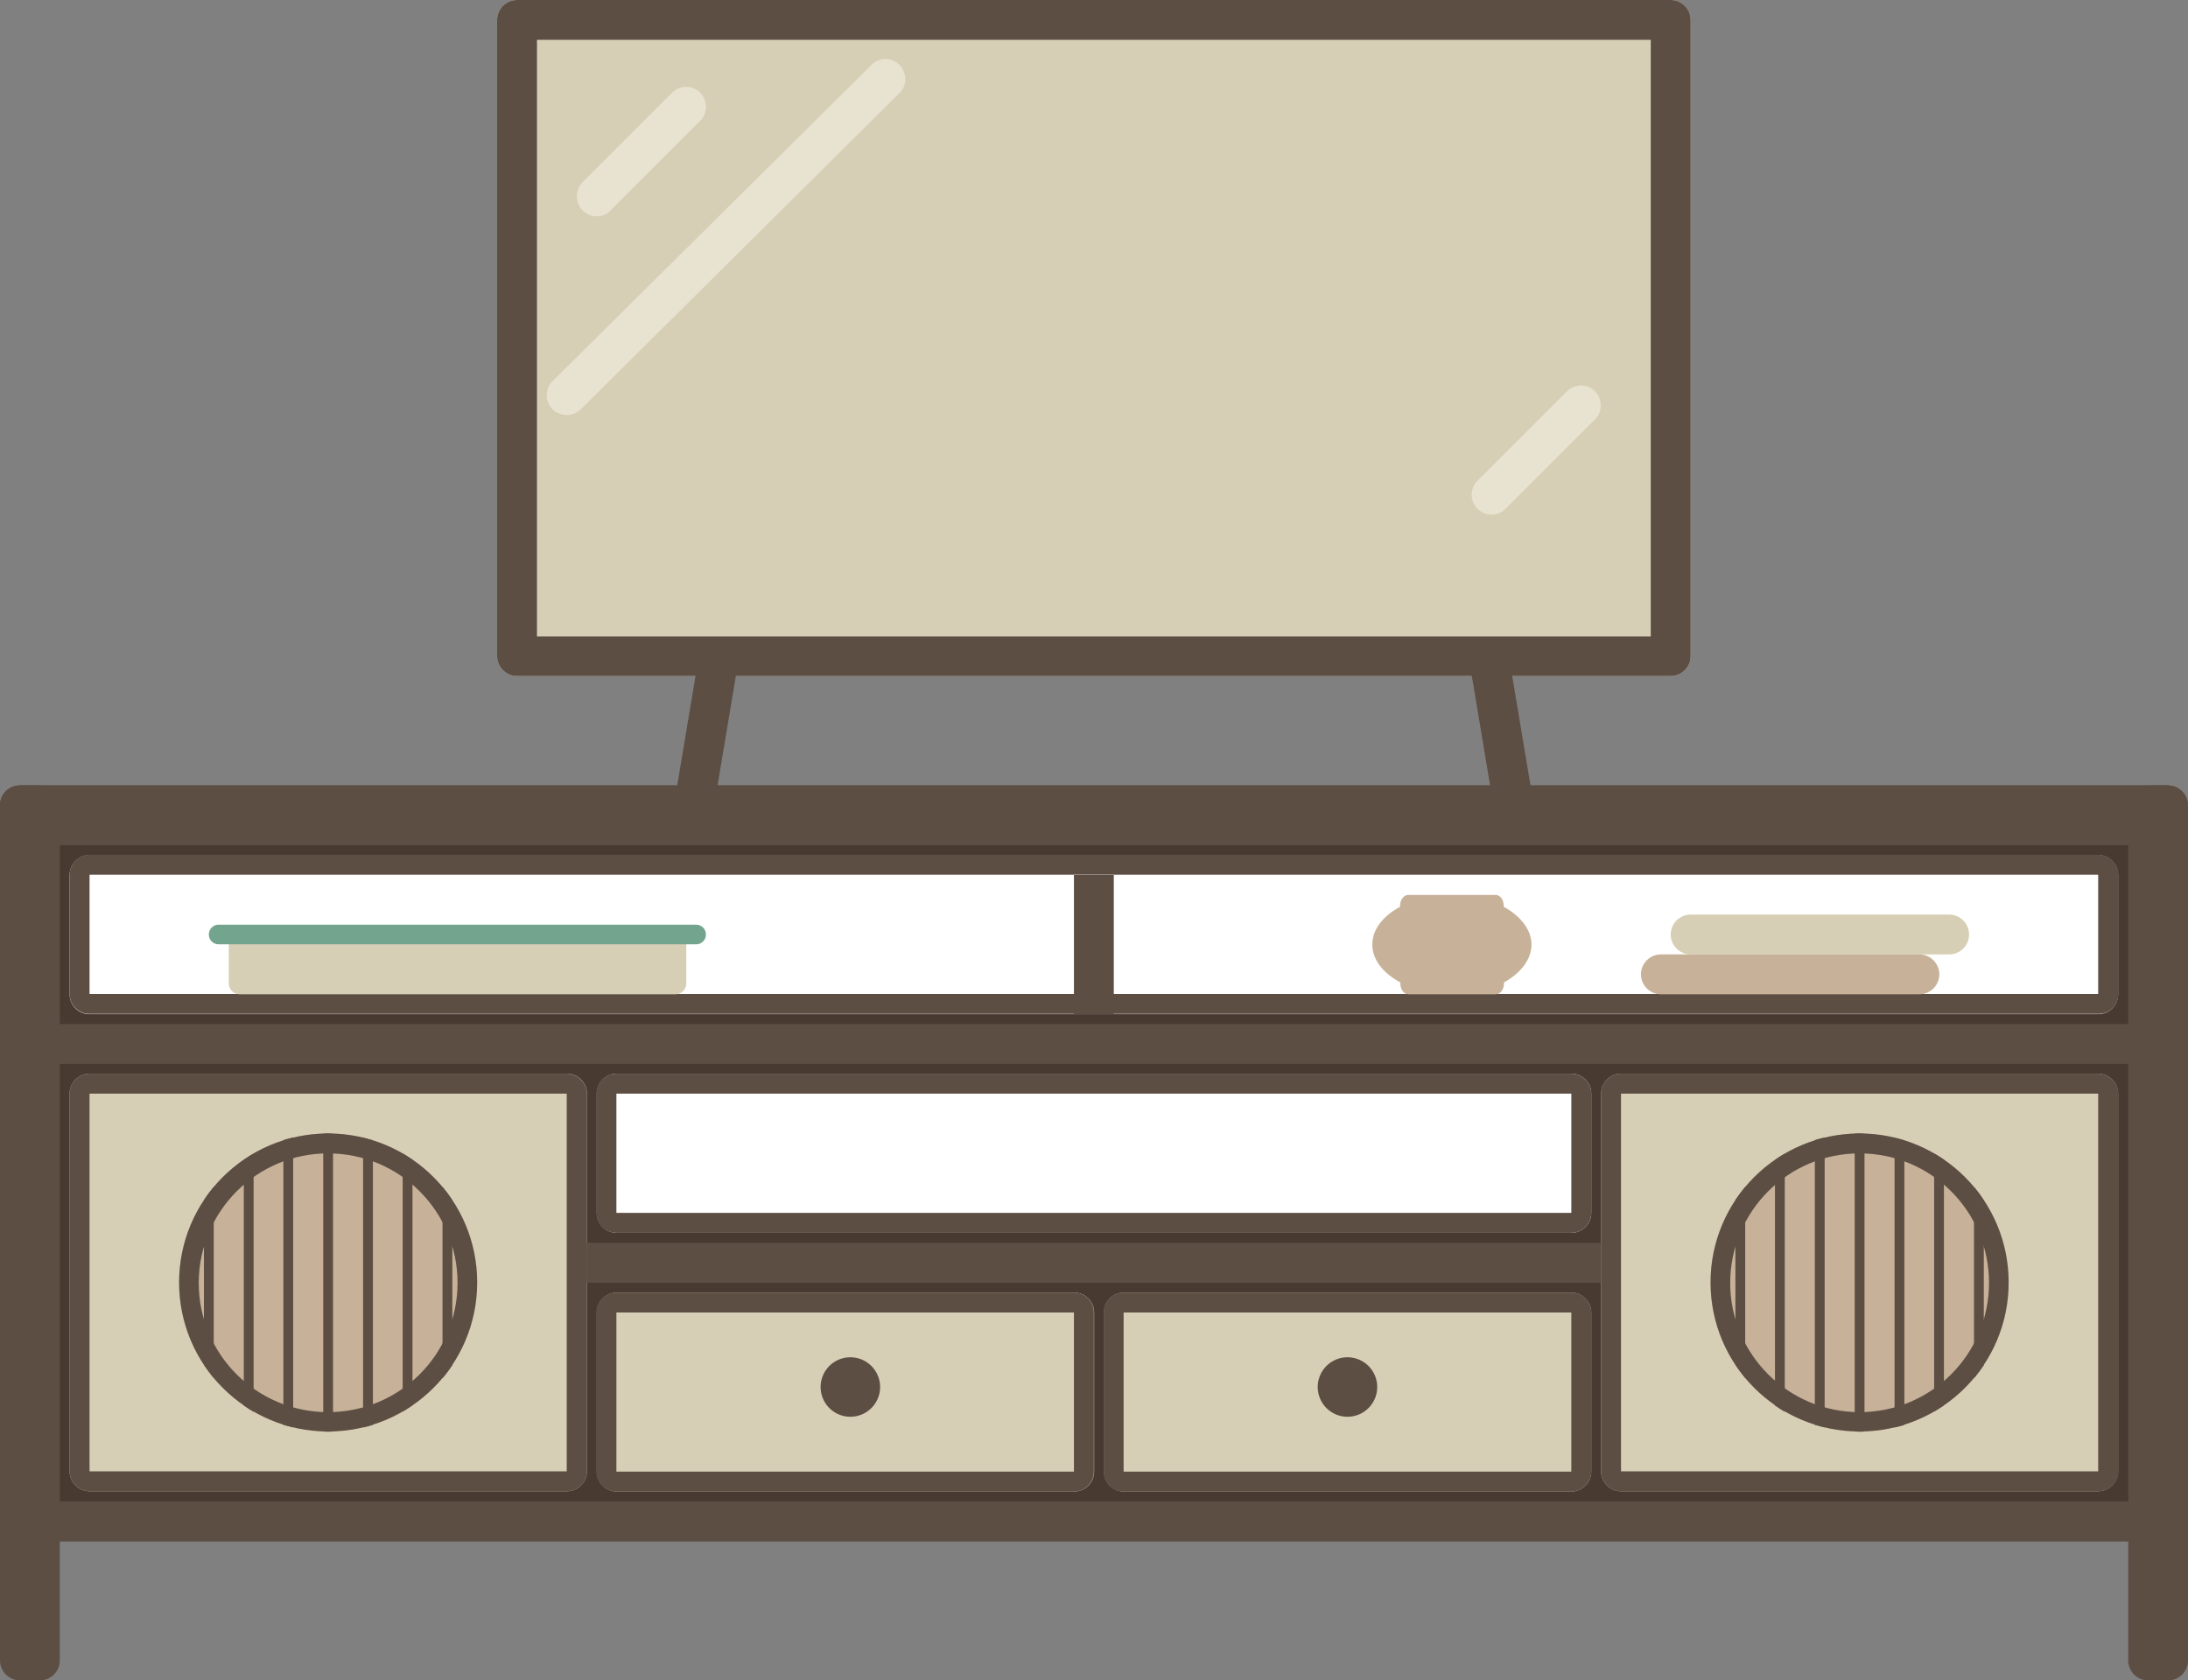 <?xml version="1.0" standalone="no"?><!DOCTYPE svg PUBLIC "-//W3C//DTD SVG 1.1//EN" "http://www.w3.org/Graphics/SVG/1.1/DTD/svg11.dtd"><svg t="1595515506647" class="icon" viewBox="0 0 1333 1024" version="1.1" xmlns="http://www.w3.org/2000/svg" p-id="2011" xmlns:xlink="http://www.w3.org/1999/xlink" width="260.352" height="200"><rect x="0" y="0" width="1333" height="1024" fill="#808080" stroke="none"/><defs><style type="text/css"></style></defs><path d="M363.565 810.366h605.883v121.247H363.565z" fill="#D7CFB5" p-id="2012"></path><path d="M12.142 478.653h1308.552c6.687 0 12.142 5.455 12.142 12.142v436.243c0 6.687-5.455 12.142-12.142 12.142H12.142c-6.687 0-12.142-5.455-12.142-12.142V490.795c0-6.687 5.455-12.142 12.142-12.142z" fill="#493A31" p-id="2013"></path><path d="M314.996 0h702.845c6.687 0 12.142 5.455 12.142 12.142v387.673c0 6.687-5.455 12.142-12.142 12.142H314.996c-6.687 0-12.142-5.455-12.142-12.142V12.142c0-6.687 5.455-12.142 12.142-12.142z" fill="#D7CFB5" p-id="2014"></path><path d="M1005.699 24.285v363.565H327.138V24.285h678.561M1017.841 0H314.996c-6.687 0-12.142 5.455-12.142 12.142v387.673c0 6.687 5.455 12.142 12.142 12.142h702.845c6.687 0 12.142-5.455 12.142-12.142V12.142c0-6.687-5.455-12.142-12.142-12.142z" fill="#5D4E44" p-id="2015"></path><path d="M375.707 654.276H957.305c6.687 0 12.142 5.455 12.142 12.142V739.096c0 6.687-5.455 12.142-12.142 12.142H375.707c-6.687 0-12.142-5.455-12.142-12.142v-72.678c0-6.687 5.455-12.142 12.142-12.142z" fill="#FFFFFF" p-id="2016"></path><path d="M957.305 666.418V739.096H375.531v-72.678H957.305m0-12.142H375.531c-6.687 0-12.142 5.455-12.142 12.142V739.096c0 6.687 5.455 12.142 12.142 12.142H957.305c6.687 0 12.142-5.455 12.142-12.142v-72.678c0-6.687-5.455-12.142-12.142-12.142z" fill="#5D4E44" p-id="2017"></path><path d="M54.552 521.063h1223.732c6.687 0 12.142 5.455 12.142 12.142v72.678c0 6.687-5.455 12.142-12.142 12.142H54.552c-6.687 0-12.142-5.455-12.142-12.142V533.205c0-6.687 5.455-12.142 12.142-12.142z" fill="#FFFFFF" p-id="2018"></path><path d="M1278.284 533.029v72.678H54.552v-72.678h1223.732m0-12.142H54.552c-6.687 0-12.142 5.455-12.142 12.142v72.678c0 6.687 5.455 12.142 12.142 12.142h1223.908c6.687 0 12.142-5.455 12.142-12.142v-72.678c-0.176-6.687-5.631-12.142-12.318-12.142z" fill="#5D4E44" p-id="2019"></path><path d="M684.72 787.665H957.305c6.687 0 12.142 5.455 12.142 12.142v96.962c0 6.687-5.455 12.142-12.142 12.142H684.72c-6.687 0-12.142-5.455-12.142-12.142v-96.962c0-6.687 5.279-12.142 12.142-12.142z" fill="#D7CFB5" p-id="2020"></path><path d="M957.305 799.808v96.962H684.544v-96.962h272.762m0-12.142H684.544c-6.687 0-12.142 5.455-12.142 12.142v96.962c0 6.687 5.455 12.142 12.142 12.142h272.762c6.687 0 12.142-5.455 12.142-12.142v-96.962c0-6.863-5.455-12.142-12.142-12.142z" fill="#5D4E44" p-id="2021"></path><path d="M375.707 787.665h278.745c6.687 0 12.142 5.455 12.142 12.142v96.962c0 6.687-5.455 12.142-12.142 12.142H375.707c-6.687 0-12.142-5.455-12.142-12.142v-96.962c0-6.687 5.455-12.142 12.142-12.142z" fill="#D7CFB5" p-id="2022"></path><path d="M654.276 799.808v96.962H375.531v-96.962h278.745m0-12.142H375.531c-6.687 0-12.142 5.455-12.142 12.142v96.962c0 6.687 5.455 12.142 12.142 12.142h278.745c6.687 0 12.142-5.455 12.142-12.142v-96.962c0-6.863-5.455-12.142-12.142-12.142zM424.1 495.37c-6.687 0-12.142-5.455-12.142-12.142 0-0.704 0-1.232 0.176-1.936l12.142-72.678c1.056-6.687 7.391-11.086 13.902-10.031 6.687 1.056 11.086 7.391 10.031 13.902l-12.142 72.678c-0.88 5.807-5.983 10.207-11.966 10.207z" fill="#5D4E44" p-id="2023"></path><path d="M363.565 131.805c-6.687 0-12.142-5.455-12.142-12.142 0-3.168 1.232-6.335 3.52-8.623l54.552-54.552c4.751-4.751 12.494-4.751 17.07 0s4.751 12.494 0 17.07l-54.552 54.552c-2.112 2.464-5.279 3.695-8.447 3.695zM908.736 313.588c-6.687 0-12.142-5.455-12.142-12.142 0-3.168 1.232-6.335 3.52-8.447l54.552-54.552c4.751-4.751 12.494-4.751 17.07 0s4.751 12.494 0 17.07l-54.552 54.552c-2.112 2.288-5.279 3.52-8.447 3.52zM345.263 252.876c-6.687 0-12.142-5.279-12.142-11.966 0-3.344 1.232-6.511 3.695-8.799L530.741 39.77c4.575-4.927 12.318-5.103 17.07-0.352s5.103 12.318 0.352 17.07l-0.528 0.528-193.749 192.341c-2.288 2.288-5.279 3.52-8.623 3.52z" fill="#E8E2D1" p-id="2024"></path><path d="M920.879 495.37c-5.983 0-10.91-4.223-11.966-10.207l-12.142-72.678c-1.408-6.511 2.816-13.022 9.327-14.43 6.511-1.408 13.022 2.816 14.43 9.327 0 0.352 0.176 0.704 0.176 1.056l12.142 72.678c1.056 6.687-3.344 12.846-10.031 13.902-0.704 0.176-1.232 0.176-1.936 0.352z" fill="#5D4E44" p-id="2025"></path><path d="M54.552 654.276h290.887c6.687 0 12.142 5.455 12.142 12.142v230.176c0 6.687-5.455 12.142-12.142 12.142H54.552c-6.687 0-12.142-5.455-12.142-12.142V666.418c0-6.687 5.455-12.142 12.142-12.142z" fill="#D7CFB5" p-id="2026"></path><path d="M345.263 666.418v230.176H54.552V666.418h290.711m0-12.142H54.552c-6.687 0-12.142 5.455-12.142 12.142v230.176c0 6.687 5.455 12.142 12.142 12.142h290.887c6.687 0 12.142-5.455 12.142-12.142V666.418c-0.176-6.687-5.631-12.142-12.318-12.142z" fill="#5D4E44" p-id="2027"></path><path d="M987.573 654.276h290.711c6.687 0 12.142 5.455 12.142 12.142v230.176c0 6.687-5.455 12.142-12.142 12.142H987.573c-6.687 0-12.142-5.455-12.142-12.142V666.418c0-6.687 5.455-12.142 12.142-12.142z" fill="#D7CFB5" p-id="2028"></path><path d="M1278.284 666.418v230.176H987.573V666.418h290.711m0-12.142H987.573c-6.687 0-12.142 5.455-12.142 12.142v230.176c0 6.687 5.455 12.142 12.142 12.142h290.887c6.687 0 12.142-5.455 12.142-12.142V666.418c-0.176-6.687-5.631-12.142-12.318-12.142z" fill="#5D4E44" p-id="2029"></path><path d="M820.925 845.209m-18.125 0a18.125 18.125 0 1 0 36.251 0 18.125 18.125 0 1 0-36.251 0Z" fill="#5D4E44" p-id="2030"></path><path d="M518.071 845.209m-18.125 0a18.125 18.125 0 1 0 36.251 0 18.125 18.125 0 1 0-36.251 0Z" fill="#5D4E44" p-id="2031"></path><path d="M12.142 478.653h1308.552c6.687 0 12.142 5.455 12.142 12.142v12.142c0 6.687-5.455 12.142-12.142 12.142H12.142c-6.687 0-12.142-5.455-12.142-12.142v-12.142c0-6.687 5.455-12.142 12.142-12.142zM12.142 624.008h1308.552c6.687 0 12.142 5.455 12.142 12.142 0 6.687-5.455 12.142-12.142 12.142H12.142c-6.687 0-12.142-5.455-12.142-12.142 0-6.687 5.455-12.142 12.142-12.142zM357.406 757.397h618.025v24.285H357.406zM654.276 533.205h24.285v84.82h-24.285zM12.142 914.895h1308.552c6.687 0 12.142 5.455 12.142 12.142 0 6.687-5.455 12.142-12.142 12.142H12.142c-6.687 0-12.142-5.455-12.142-12.142 0-6.687 5.455-12.142 12.142-12.142z" fill="#5D4E44" p-id="2032"></path><path d="M12.142 478.653h12.142c6.687 0 12.142 5.455 12.142 12.142V1011.858c0 6.687-5.455 12.142-12.142 12.142H12.142c-6.687 0-12.142-5.455-12.142-12.142V490.795c0-6.687 5.455-12.142 12.142-12.142zM1308.728 478.653h12.142c6.687 0 12.142 5.455 12.142 12.142V1011.858c0 6.687-5.455 12.142-12.142 12.142h-12.142c-6.687 0-12.142-5.455-12.142-12.142V490.795c0-6.687 5.455-12.142 12.142-12.142z" fill="#5D4E44" p-id="2033"></path><path d="M199.908 781.506m-90.803 0a90.803 90.803 0 1 0 181.606 0 90.803 90.803 0 1 0-181.606 0Z" fill="#C7B299" p-id="2034"></path><path d="M199.908 702.845c43.466 0 78.837 35.195 78.837 78.837s-35.195 78.837-78.837 78.837-78.837-35.195-78.837-78.837c0.176-43.642 35.371-78.837 78.837-78.837m0-12.142c-50.153 0-90.803 40.65-90.803 90.803s40.65 90.803 90.803 90.803 90.803-40.65 90.803-90.803-40.65-90.803-90.803-90.803z" fill="#5D4E44" p-id="2035"></path><path d="M196.916 690.879v181.43c1.056 0 1.936 0.176 2.992 0.176s1.936-0.176 2.992-0.176V690.879c-1.056 0-1.936-0.176-2.992-0.176s-1.936 0-2.992 0.176zM172.632 868.262c1.936 0.528 4.047 1.056 5.983 1.584V693.167c-2.112 0.528-4.047 0.88-5.983 1.584v173.512zM148.523 856.472c1.936 1.408 4.047 2.64 5.983 3.871v-157.322c-2.112 1.232-4.047 2.464-5.983 3.871v149.579zM124.239 831.659c1.936 2.816 3.871 5.455 5.983 8.095V723.258c-2.112 2.64-4.223 5.279-5.983 8.095v100.306zM269.594 723.258v116.672c2.112-2.64 4.223-5.279 5.983-8.095v-100.306c-1.76-2.992-3.871-5.631-5.983-8.271zM245.31 860.167c2.112-1.232 4.047-2.464 5.983-3.871v-149.579c-1.936-1.408-4.047-2.64-5.983-3.871v157.322zM221.201 869.846c2.112-0.528 4.047-0.88 5.983-1.584v-173.336c-1.936-0.528-4.047-1.056-5.983-1.584v176.503z" fill="#5D4E44" p-id="2036"></path><path d="M1132.929 781.506m-90.803 0a90.803 90.803 0 1 0 181.606 0 90.803 90.803 0 1 0-181.606 0Z" fill="#C7B299" p-id="2037"></path><path d="M1132.929 702.845c43.466 0 78.837 35.195 78.837 78.837s-35.195 78.837-78.837 78.837c-43.466 0-78.837-35.195-78.837-78.837 0.176-43.642 35.371-78.837 78.837-78.837m0-12.142c-50.153 0-90.803 40.65-90.803 90.803s40.65 90.803 90.803 90.803 90.803-40.65 90.803-90.803-40.65-90.803-90.803-90.803z" fill="#5D4E44" p-id="2038"></path><path d="M1129.937 690.879v181.43c1.056 0 1.936 0.176 2.992 0.176s1.936-0.176 2.992-0.176V690.879c-1.056 0-1.936-0.176-2.992-0.176s-1.936 0-2.992 0.176zM1105.653 868.262c1.936 0.528 4.047 1.056 5.983 1.584V693.167c-2.112 0.528-4.047 0.88-5.983 1.584v173.512zM1081.368 856.472c1.936 1.408 4.047 2.64 5.983 3.871v-157.322c-2.112 1.232-4.047 2.464-5.983 3.871v149.579zM1057.259 831.659c1.936 2.816 3.871 5.455 5.983 8.095V723.258c-2.112 2.64-4.223 5.279-5.983 8.095v100.306zM1202.615 723.258v116.672c2.112-2.64 4.223-5.279 5.983-8.095v-100.306c-1.76-2.992-3.871-5.631-5.983-8.271zM1178.33 860.167c2.112-1.232 4.047-2.464 5.983-3.871v-149.579c-1.936-1.408-4.047-2.64-5.983-3.871v157.322zM1154.222 869.846c2.112-0.528 4.047-0.88 5.983-1.584v-173.336c-1.936-0.528-4.047-1.056-5.983-1.584v176.503z" fill="#5D4E44" p-id="2039"></path><path d="M933.021 575.615c0-9.151-6.687-17.422-16.894-23.053v-0.528c0-3.695-2.112-6.687-4.927-6.687h-53.321c-2.64 0-4.927 2.992-4.927 6.687v0.528c-10.383 5.631-16.894 13.726-16.894 23.053s6.687 17.422 17.07 23.053v0.528c0 3.695 2.112 6.687 4.927 6.687h53.321c2.64 0 4.927-2.992 4.927-6.687v-0.528c10.031-5.631 16.718-13.902 16.718-23.053z" fill="#C7B299" p-id="2040"></path><path d="M1029.983 557.314h157.498c6.687 0 12.142 5.455 12.142 12.142 0 6.687-5.455 12.142-12.142 12.142h-157.498c-6.687 0-12.142-5.455-12.142-12.142 0-6.687 5.455-12.142 12.142-12.142z" fill="#D7CFB5" p-id="2041"></path><path d="M1011.858 581.598h157.498c6.687 0 12.142 5.455 12.142 12.142 0 6.687-5.455 12.142-12.142 12.142H1011.858c-6.687 0-12.142-5.455-12.142-12.142 0-6.687 5.455-12.142 12.142-12.142z" fill="#C7B299" p-id="2042"></path><path d="M145.883 569.456h265.723c3.52 0 6.511 2.992 6.511 6.511v23.405c0 3.52-2.992 6.511-6.511 6.511h-265.723c-3.52 0-6.511-2.992-6.511-6.511v-23.405c0-3.52 2.816-6.511 6.511-6.511z" fill="#D7CFB5" p-id="2043"></path><path d="M133.213 563.473H424.1c3.344 0 5.983 2.64 5.983 5.983s-2.64 5.983-5.983 5.983H133.213c-3.344 0-5.983-2.64-5.983-5.983s2.64-5.983 5.983-5.983z" fill="#72A48E" p-id="2044"></path></svg>
